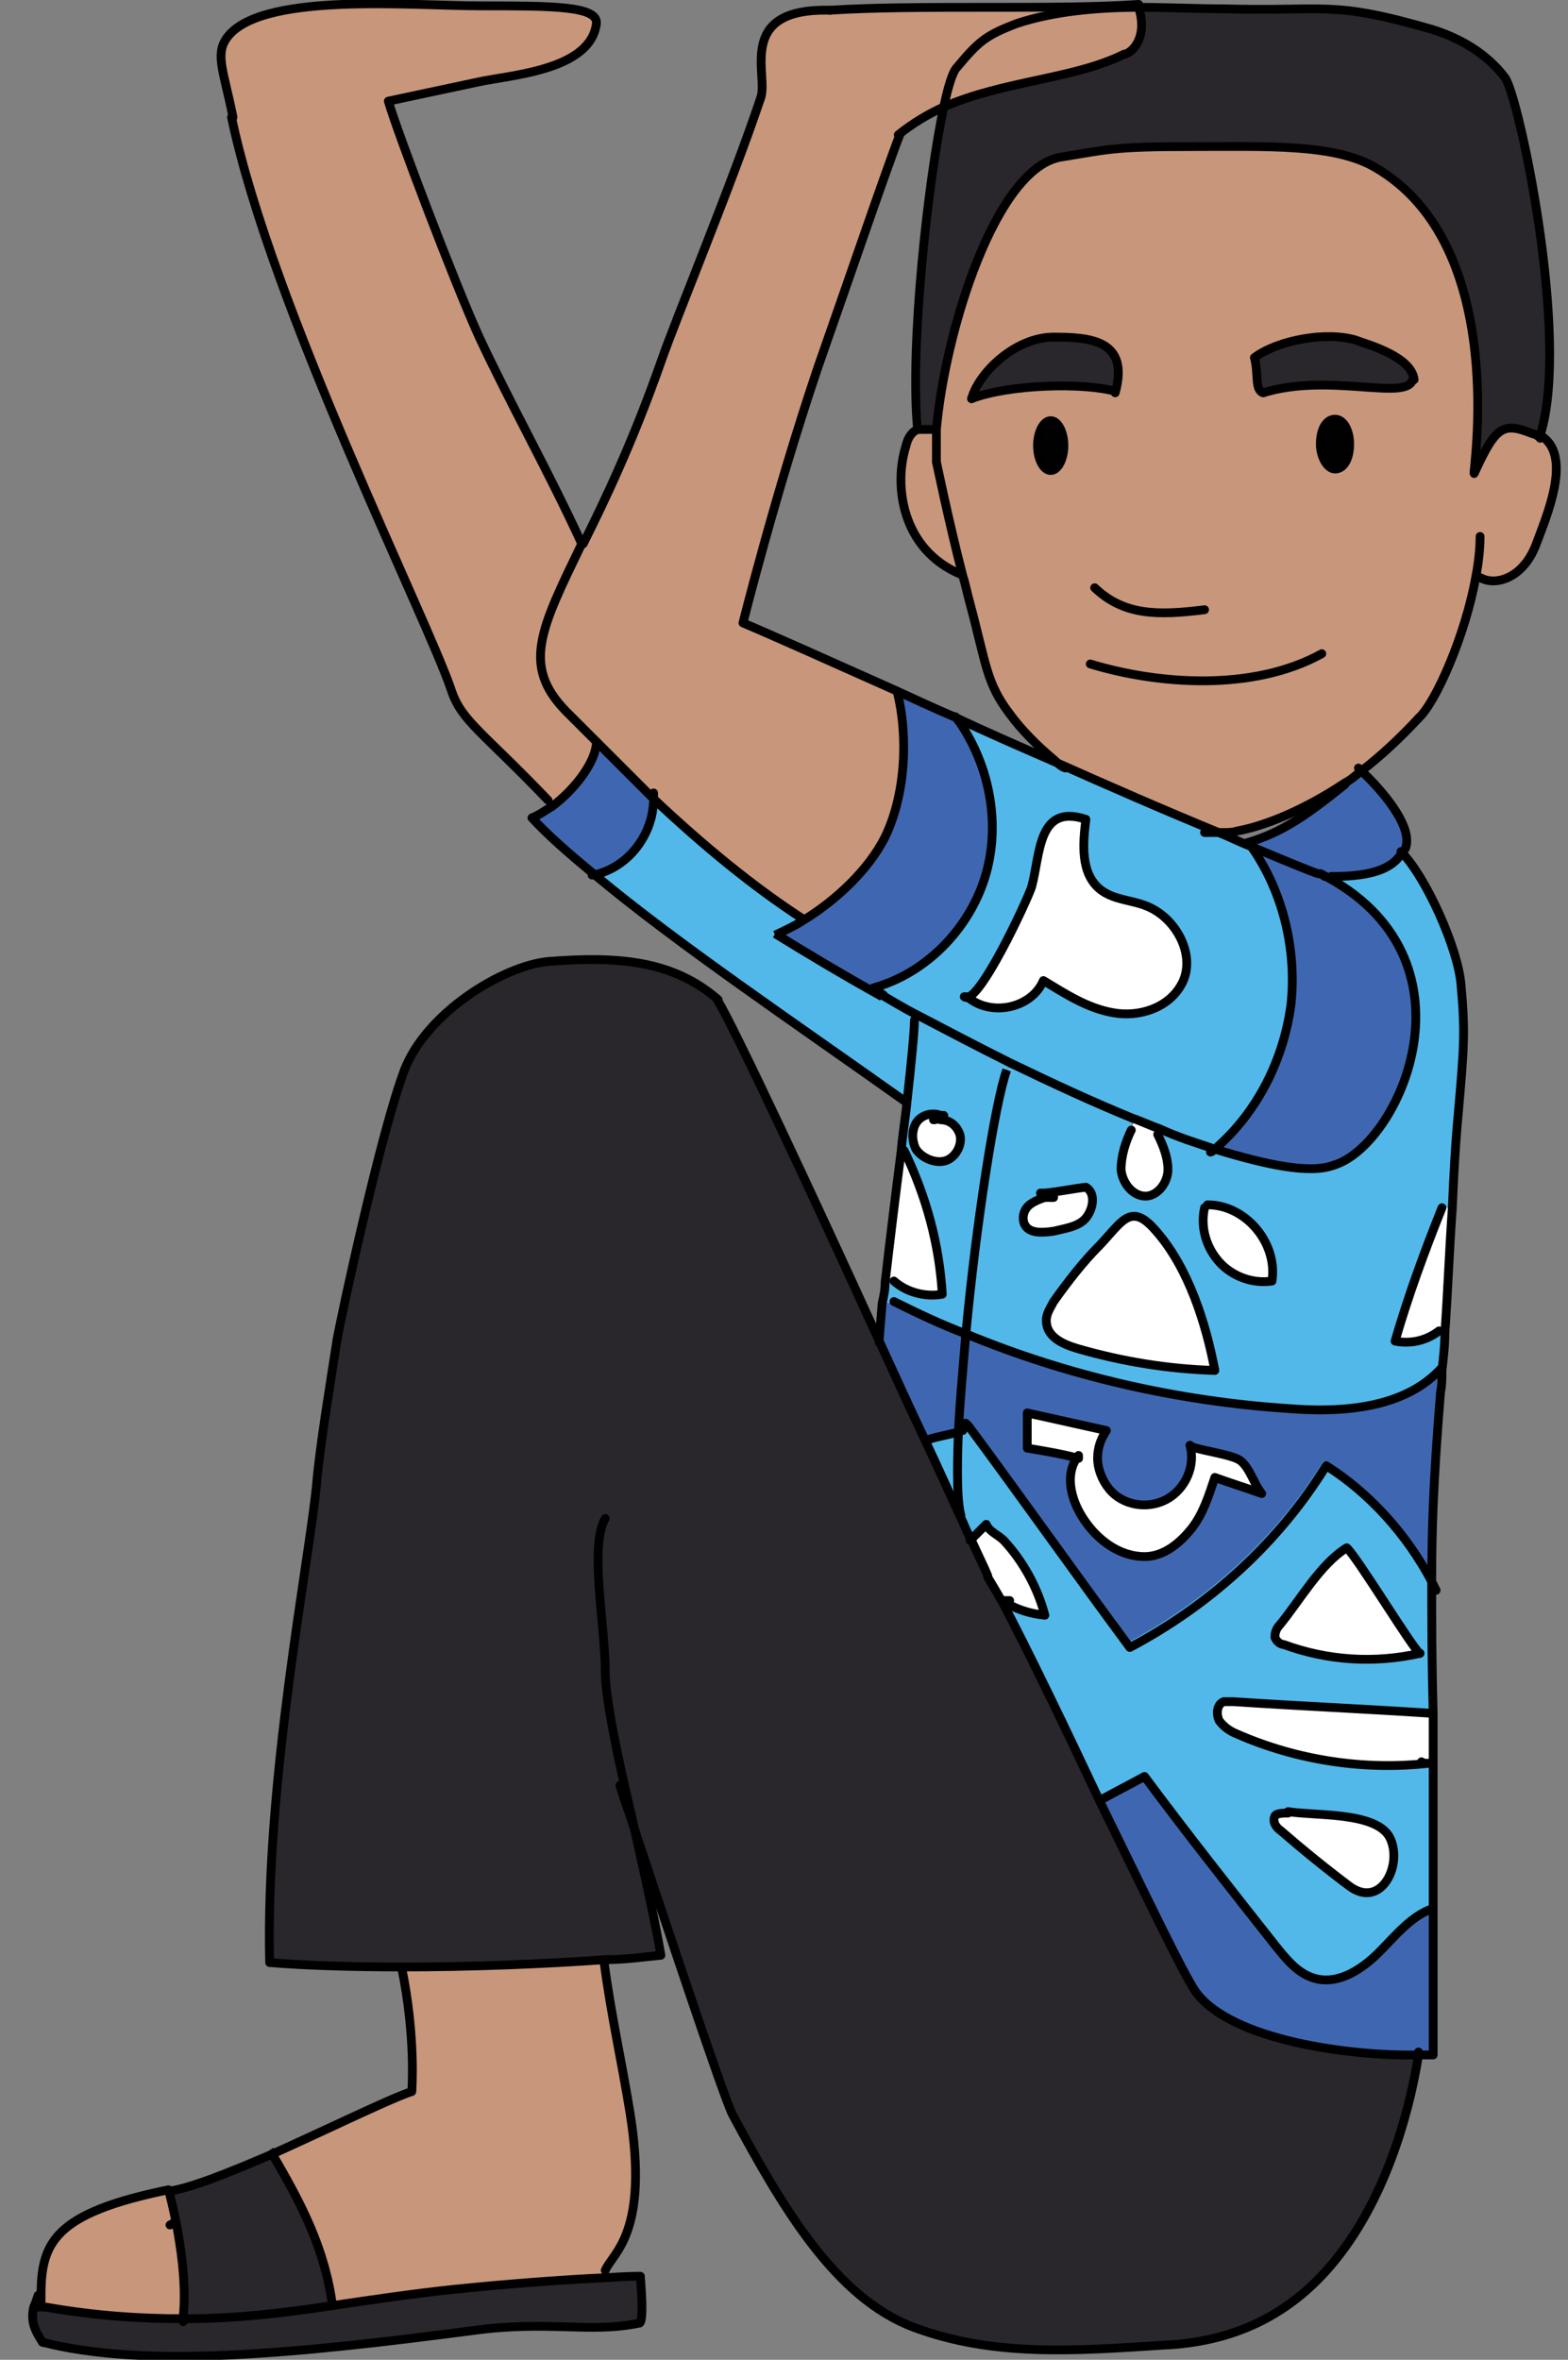 <?xml version="1.0" encoding="UTF-8"?><svg id="Oceania" xmlns="http://www.w3.org/2000/svg" width="107" height="161" viewBox="0 0 107 161"><rect x="0" y="0" width="107" height="161" fill="#808080" stroke="none"/><defs><style>.cls-1{fill:#010101;}.cls-1,.cls-2,.cls-3,.cls-4,.cls-5,.cls-6,.cls-7{stroke-width:0px;}.cls-2{fill:#c8967a;}.cls-8{stroke-linecap:round;stroke-linejoin:round;}.cls-8,.cls-9{fill:none;stroke:#000;stroke-width:.6px;}.cls-9{stroke-miterlimit:10;}.cls-3{fill:#29272c;}.cls-4{fill:#c2a882;}.cls-5{fill:#52b8e9;}.cls-6{fill:#fff;}.cls-7{fill:#3f67b1;}</style></defs><path class="cls-2" d="M100.7,39.4c-.7,3.9-2.7,8.5-3.9,9.6-1.3,1.4-2.6,2.6-3.9,3.6-.4.3-.7.5-1.1.8-3,2.1-5.8,3-7.4,3.3-.3,0-.6,0-.9.1-3.8-1.6-7.8-3.3-11.6-5-1.2-1-2.3-2.1-3.1-3.2-1.6-2.1-1.6-3.4-2.7-7.5-.2-.6-.3-1.2-.5-1.9-1-3.9-1.8-7.8-1.8-7.8,0-.6,0-1.4,0-2.2.6-6.8,4.1-18,8.6-18.6,3.1-.5,3.5-.7,8.7-.7,5.3,0,9.8-.2,12.6,1.4,9.4,5.4,6.6,21.3,6.8,20.9,1.5-3.3,2-3.5,4-2.7.1,0,.3.1.4.2h0c2.3,1.3.4,5.6-.3,7.5-.9,2.3-2.8,2.8-3.8,2.2h-.3ZM86.2,26.8c4.5-1.4,9.8.6,10.2-.9-.2-1.6-3.1-2.4-4-2.7-2-.6-5.2,0-6.9,1.2.3,1.1,0,2.1.6,2.4ZM91.2,32.1c.5,0,1-.8,1-1.7,0-1-.4-1.7-1-1.7s-1,.8-1,1.7c0,1,.4,1.7,1,1.7ZM76.1,26.8c1-3.6-1.7-3.8-4.2-3.8-2.6,0-5.1,2.5-5.6,4.2,2.6-1,7.7-1.1,9.8-.5ZM71.7,32.1c.5,0,.9-.8.9-1.7,0-.9-.4-1.7-.9-1.7-.5,0-.9.8-.9,1.7,0,.9.4,1.7.9,1.7Z"/><path class="cls-3" d="M102.8,5.3c.9,1.1,4.5,17.8,2.4,24.4h0c-.1,0-.2-.1-.4-.2-2.1-.8-2.6-.6-4,2.7-.2.4,2.6-15.5-6.8-20.9-2.8-1.6-7.3-1.4-12.6-1.4-5.1,0-5.6.2-8.7.7-4.5.7-8,11.8-8.6,18.6h-.4c-.2-.1-.5,0-.8,0v-.2c-.6-5.5.6-16.6,1.7-21.8,4.1-1.8,8.9-1.9,12.3-3.6.4,0,1.7-1,1-3.2,2,0,3.9,0,5.7.1,7.2.2,7.4-.6,14.3,1.4,1.3.4,3.5,1.3,5,3.3Z"/><path class="cls-5" d="M71.3,81.4v.3c-.3,0-.6.2-.9.4-.4.3-.7.9-.5,1.4.3.7,1.3.7,2,.5.8-.2,1.6-.3,2.2-.9s.7-1.6,0-2.1c-1,.1-1.9.3-2.8.4ZM82.9,78.5c3.7,1.2,6.6,1.7,8.1,1.1,4.5-1.3,10.4-14.3-.9-19.9h0c.2,0,.4,0,.5.1,1.7,0,4.2-.1,5-1.7,1.7,1.7,3.9,6.6,4.1,9.1.3,3.3.2,4.3-.2,8.9-.2,2.1-.3,4.2-.4,6.4h-.7c-1.2,3-2.3,6-3.2,9.1,1,.2,2.1,0,3-.7h.4c0,.9-.1,1.7-.2,2.6-2.5,2.8-6.7,3.1-10.5,2.8-7.6-.5-15-2.3-22-5.1.7-7.5,2-15.8,2.8-18.1l.2-.4c2.8,1.4,5.7,2.7,8.4,3.8l-.2.7c-.4.9-.8,1.8-.7,2.7,0,.9.9,1.9,1.8,1.8.8-.1,1.4-1,1.4-1.8,0-.8-.3-1.6-.7-2.4v-.3c1.4.5,2.7,1,3.9,1.4ZM86.9,87.4c.3-2.5-1.9-5.1-4.4-5.2l-.2.2c-.3,1.3.1,2.7,1,3.7s2.3,1.5,3.6,1.3ZM82.9,93.5c-.5-3.2-1.8-7-4-9.5-1.6-1.9-2.2-.7-3.8.9-1.2,1.2-2.2,2.5-3.2,3.9-.3.4-.5.8-.5,1.3,0,1,1.1,1.6,2.1,1.9,3,.9,6.2,1.4,9.4,1.5Z"/><path class="cls-6" d="M98.4,82.4h.7c-.2,2.9-.3,5.7-.5,8.5h-.4c-.9.6-2,.8-3,.7.9-3.1,2-6.1,3.2-9.1Z"/><path class="cls-7" d="M66.1,97.3l-.4.3c-.1,0-.2,0-.3,0,.1-2,.3-4.2.5-6.6,7,2.9,14.5,4.6,22,5.1,3.7.3,8,0,10.5-2.8,0,.5,0,1-.1,1.5-.5,6.1-.6,9.5-.6,12.9-1.7-3.2-4.2-5.9-7.2-7.9-3.2,5.2-7.9,9.6-13.4,12.4-3.7-5-7.3-10.1-11-15.1ZM83,100.8c1.1.4,2.1.7,3.2,1.1-.5-.6-.8-1.7-1.4-2.2-.5-.5-3.4-.8-3.5-1.1.4,1.4-.3,3-1.6,3.7s-3,.4-3.9-.7c-.5-.6-.8-1.4-.8-2.1,0-.7.2-1.3.6-1.9-1.8-.4-3.6-.8-5.4-1.2,0,.8,0,1.6,0,2.4,1.2.2,2.4.4,3.5.7-1.1,1.4-.4,3.4.6,4.7.9,1.2,2.3,2.2,3.9,2.2,1.3,0,2.4-.9,3.2-1.9.8-1,1.2-2.3,1.6-3.5Z"/><path class="cls-7" d="M96.8,140.2c-4.7.1-12.8-1-15.2-4.3-.9-1.3-3.6-7-6.5-12.9h.2c.9-.6,1.9-1.1,2.8-1.6,3,3.8,6,7.6,8.9,11.5.8,1,1.6,2,2.8,2.3,1.6.4,3.1-.6,4.3-1.8,1.1-1.1,2.2-2.5,3.7-3h0c0,4.5,0,9.3,0,9.9-.3,0-.6,0-1,0Z"/><path class="cls-5" d="M96.9,112.8c-.2,0-4.3-6.6-5-7.2-1.8,1.2-3.2,3.7-4.6,5.3-.2.2-.4.5-.3.8,0,.3.4.4.6.5,3,1.1,6.2,1.3,9.3.6ZM97.8,130.2h0c-1.5.5-2.6,1.9-3.7,3-1.1,1.1-2.7,2.2-4.3,1.8-1.2-.3-2-1.3-2.8-2.3-3-3.8-6-7.6-8.9-11.5-.9.5-1.9,1-2.8,1.5h-.2c0,0,0,0,0,0-2.4-5.1-5-10.5-6.7-13.7h0c.9.5,1.9.9,2.9.9-.5-1.9-1.5-3.7-2.8-5.1-.4-.4-1-.6-1.2-1.1-.4.4-.7.7-1.1,1.1h0c-.2-.5-.5-1.1-.8-1.7h0c-.3-1-.3-3.1-.2-5.8.1,0,.2,0,.3,0l.4-.3c3.7,5,7.3,10.1,11,15.1,5.5-2.9,10.2-7.2,13.4-12.4,3,1.9,5.5,4.7,7.2,7.9,0,2.7,0,5.3.1,9.1h0c-4.5-.3-9.1-.5-13.6-.8-.2,0-.5,0-.7,0-.5.2-.5.9-.3,1.3.3.4.7.7,1.2.9,4.1,1.8,8.7,2.5,13.1,2h.2c0,.4,0,.8,0,1.3s0,4.5,0,8.6ZM92.1,128.7c2.2,1.6,3.7-1.6,2.7-3.4-1-1.7-5.1-1.4-6.9-1.7-.3,0-.8,0-.9.2-.2.4.1.8.4,1,1.5,1.3,3.1,2.6,4.7,3.8Z"/><path class="cls-6" d="M97.6,120.4c-4.4.6-9-.1-13.1-2-.5-.2-.9-.5-1.2-.9-.3-.4-.2-1.1.3-1.3.2,0,.4,0,.7,0,4.5.3,9.1.5,13.6.8h0c0,1,0,2.2,0,3.4h-.2Z"/><path class="cls-3" d="M27.4,134.2c-3.3,0-6.5,0-9-.3-.2-12.2,2.7-27.4,3.2-32.6.3-2.6,1-7.4,1.4-9.9.3-1.7,3-14.2,4.6-18.4,1.5-3.9,6.7-7.1,9.8-7.4,5-.4,8.6,0,11.6,2.6,1.1,1.8,6.4,13.1,11,23.2,1.1,2.4,2.1,4.6,3.1,6.7.9,1.9,1.7,3.7,2.4,5.2.3.6.5,1.2.8,1.7.5,1.1.9,1.9,1.1,2.4.3.4.6,1,1,1.7,1.7,3.2,4.3,8.6,6.7,13.7h0c2.9,6,5.5,11.6,6.5,12.9,2.4,3.4,10.5,4.5,15.2,4.3-.7,4.4-2.4,9.9-5.6,13.9-3.1,3.9-7.1,5.7-11.8,5.9-6.1.4-11.6.8-17-1.2-5.4-2-9-8.2-12.4-14.5-.6-1.1-5.2-15-7-20.4.7,3.2,1.5,6.6,2,9.5-1.1,0-2.4.2-3.8.3-4.2.3-9.2.5-13.9.5Z"/><path class="cls-7" d="M92.9,52.6c1.3,1.2,3.6,3.8,3,5.3h-.3c-.8,1.7-3.3,1.8-5,1.8-.2,0-.4-.1-.5-.2-1.6-.6-3.2-1.3-4.9-2,0,0,0,0,0,0,2.4-.7,4.1-1.9,6.7-4h0c.4-.3.7-.6,1.1-.8Z"/><path class="cls-6" d="M94.8,125.3c1,1.8-.5,5-2.7,3.4-1.6-1.2-3.2-2.5-4.7-3.8-.3-.3-.6-.7-.4-1,.2-.3.6-.3.9-.2,1.8.2,5.9,0,6.9,1.7Z"/><path class="cls-3" d="M96.4,25.9c-.4,1.5-5.7-.5-10.2.9-.6-.2-.3-1.3-.6-2.4,1.6-1.2,4.9-1.8,6.9-1.2.8.3,3.8,1.1,4,2.7Z"/><path class="cls-6" d="M96.9,112.8c-3.1.7-6.3.5-9.3-.6-.2,0-.5-.2-.6-.5,0-.3.1-.6.3-.8,1.4-1.7,2.8-4.2,4.6-5.3.7.6,4.7,7.2,5,7.2Z"/><path class="cls-1" d="M92.1,30.3c0,1-.4,1.7-1,1.7-.5,0-1-.8-1-1.7,0-1,.4-1.7,1-1.7s1,.8,1,1.7Z"/><path class="cls-7" d="M90.1,59.6c11.3,5.7,5.4,18.6.9,19.9-1.6.6-4.5,0-8.1-1.1,2.9-2.5,4.7-6.1,5.2-9.9.5-3.9-.6-7.9-2.9-11,1.7.7,3.3,1.4,4.9,2h0Z"/><path class="cls-5" d="M71.9,51.8c3.8,1.7,7.7,3.4,11.6,5,.5.2,1.1.5,1.6.7,0,0,0,0,0,0,2.3,3.1,3.3,7.2,2.9,11-.5,3.8-2.3,7.4-5.2,9.9-1.2-.4-2.5-.8-3.8-1.4-.6-.2-1.2-.5-1.8-.7-2.7-1.1-5.5-2.4-8.4-3.8-2.2-1.1-4.3-2.2-6.4-3.3-.8-.4-1.6-.9-2.3-1.3h0c-.2-.3-.5-.4-.7-.6,3.6-1,6.5-4,7.6-7.5,1.1-3.5.4-7.6-1.7-10.6-.1-.1-.2-.3-.3-.4h0c2.1.9,4.4,1.9,6.7,2.9ZM80.6,67.2c1.1-1.9-.3-4.6-2.4-5.4-1-.4-2.2-.4-3.1-1.1-1.4-1.1-1.2-3.2-1-4.8-3.3-1.1-3.1,2.4-3.7,4.6-.2.7-3.7,8.3-4.6,7.5,1.6,1.4,4.4.8,5.2-1.1,1.5.9,3,1.9,4.8,2.2,1.7.3,3.7-.3,4.6-1.9Z"/><path class="cls-6" d="M82.4,82.2c2.6,0,4.8,2.6,4.4,5.2-1.3.2-2.7-.3-3.6-1.3s-1.3-2.4-1-3.7l.2-.2Z"/><path class="cls-6" d="M86.2,101.9c-1.1-.4-2.1-.7-3.2-1.1-.4,1.2-.9,2.5-1.6,3.5-.8,1-1.9,1.9-3.2,1.9-1.5,0-2.9-.9-3.9-2.2-1.1-1.4-1.7-3.4-.6-4.7h1.4c0,.8.3,1.6.8,2.2.9,1.1,2.7,1.4,3.9.7s1.9-2.3,1.6-3.7c.1.4,3,.7,3.5,1.1.6.5.8,1.6,1.4,2.2Z"/><path class="cls-4" d="M85.2,57.5s0,0,0,0c0,0,0,0,0,0,0,0,0,0,0,0Z"/><path class="cls-6" d="M79,84c2.2,2.5,3.4,6.3,4,9.5-3.2-.1-6.3-.6-9.4-1.5-1-.3-2.1-.8-2.1-1.9,0-.5.3-.9.5-1.3,1-1.4,2-2.7,3.2-3.9,1.5-1.6,2.1-2.9,3.8-.9Z"/><path class="cls-6" d="M78.2,61.8c2.1.7,3.4,3.4,2.4,5.4-.9,1.5-2.9,2.1-4.6,1.9-1.7-.3-3.3-1.2-4.8-2.2-.8,1.9-3.7,2.5-5.2,1.1.8.7,4.4-6.8,4.6-7.5.6-2.1.3-5.6,3.7-4.6-.2,1.6-.5,3.7,1,4.8.9.7,2,.7,3.1,1.1Z"/><path class="cls-6" d="M79,77.4c.4.8.7,1.6.7,2.4,0,.8-.6,1.7-1.4,1.8-.9.1-1.7-.8-1.8-1.8,0-.9.3-1.9.7-2.7l.2-.7c.6.2,1.2.5,1.8.7v.3Z"/><path class="cls-2" d="M77.8.5c.7,2.2-.6,3.2-1,3.2-3.4,1.7-8.2,1.8-12.3,3.6.3-1.4.6-2.4.9-2.7,1.5-1.7,1.9-2.2,4.1-3,2.5-.9,5.4-1.1,8.3-1.1Z"/><path class="cls-2" d="M44.6,54.5c-1.3-1.3-2.6-2.6-3.9-3.9-.7-.7-1.4-1.4-2.1-2.1-3-3.1-1.7-5.6,1.1-11.4h0c1.5-3,3.4-7,5.3-12.4,1-2.9,4.9-12.3,6.8-18,.6-1.5-1.8-6.2,4.8-6,6.1-.4,15.4,0,21.1-.4,0,0,0,.1,0,.2-2.9,0-5.9.3-8.3,1.1-2.1.8-2.6,1.2-4.1,3-.3.3-.6,1.3-.9,2.7-1.1.5-2.1,1.1-3.1,1.9-.9,2.3-3.7,10.5-5.6,15.9-2.9,8.6-5.1,17.4-5.1,17.4,1.9.8,5.7,2.5,10.4,4.6.8,3.1.6,7.1-.8,10-1.1,2.2-3.3,4.3-5.6,5.7-3.4-2.2-6.8-5-10.2-8.2Z"/><path class="cls-3" d="M71.9,23c2.5,0,5.2.2,4.2,3.8-2.1-.6-7.2-.5-9.8.5.5-1.8,3-4.2,5.6-4.2Z"/><path class="cls-6" d="M70.2,96.3c1.8.4,3.6.8,5.4,1.2-.4.5-.6,1.2-.6,1.9h-1.4c-1.2-.3-2.4-.5-3.5-.7,0-.8,0-1.6,0-2.4Z"/><path class="cls-6" d="M71.3,81.7v-.3c.9-.1,1.8-.3,2.8-.4.7.4.5,1.5,0,2.1s-1.4.7-2.2.9c-.7.1-1.7.2-2-.5-.2-.5,0-1.1.5-1.4.3-.2.6-.3.9-.4Z"/><path class="cls-1" d="M72.6,30.4c0,.9-.4,1.7-.9,1.7s-.9-.8-.9-1.7c0-.9.4-1.7.9-1.7.5,0,.9.8.9,1.7Z"/><path class="cls-6" d="M68.4,109.2h0c-.4-.6-.7-1.2-1-1.6-.2-.5-.6-1.3-1.1-2.4h0c.4-.4.7-.8,1.1-1.1.1.5.8.7,1.2,1.1,1.4,1.4,2.3,3.2,2.8,5.1-1,0-2.1-.4-2.9-1Z"/><path class="cls-5" d="M64.2,76.1c-.5-.3-1.2-.1-1.6.4-.4.5-.4,1.3-.1,1.9.4.7,1.2,1,2,.8.7-.2,1.2-1.1,1-1.8-.1-.6-.7-1-1.3-1v-.3ZM68.9,72.6l-.2.4c-.8,2.2-2.1,10.6-2.8,18.1-1.7-.7-3.3-1.4-4.9-2.2h-.7c0-.4,0-.9.2-1.4h.7c.9.7,2.1,1.1,3.3.9-.3-3.4-1.2-6.7-2.6-9.8h-.3c.1-1.2.3-2.4.4-3.4.3-2.7.5-4.8.5-5.5l.2-.3c2.1,1.1,4.2,2.2,6.4,3.3Z"/><path class="cls-7" d="M65.5,49.3c2.1,3.1,2.8,7.1,1.7,10.6-1.1,3.5-4,6.5-7.6,7.5l.7.5h0c-2.7-1.4-5.2-2.9-7.3-4.2.6-.3,1.3-.6,1.9-1,2.3-1.4,4.5-3.4,5.6-5.7,1.4-2.9,1.6-6.9.8-10,1.3.6,2.6,1.2,4,1.8h0c.1.2.2.3.3.4Z"/><path class="cls-5" d="M65.5,103.4h0c-.7-1.5-1.5-3.2-2.4-5.2h.2c.7-.3,1.4-.4,2-.6-.1,2.7-.1,4.8.2,5.8Z"/><path class="cls-6" d="M64.2,76.3c.6,0,1.1.4,1.3,1,.2.7-.3,1.6-1,1.8-.7.2-1.6-.2-2-.8-.3-.6-.3-1.4.1-1.9.4-.5,1.1-.6,1.6-.4v.3Z"/><path class="cls-7" d="M65.9,91.1c-.2,2.4-.4,4.6-.5,6.6-.7.2-1.4.3-2,.5h-.2c-1-2-2-4.3-3.1-6.6,0-.4,0-1.4.2-2.7h.7c1.6.8,3.3,1.6,4.9,2.2Z"/><path class="cls-2" d="M63.9,31.5s.8,3.9,1.8,7.8c-4.1-1.8-4.5-6.2-3.8-8.7.1-.4.2-.7.5-1,.1-.1.2-.2.4-.2.2-.1.5-.1.8,0h.4c0,.8,0,1.6,0,2.2Z"/><path class="cls-6" d="M64.4,88.3c-1.1.2-2.4-.1-3.3-.9h-.7c.3-2.6.7-5.9,1.1-9h.3c1.5,3.1,2.4,6.4,2.6,9.8Z"/><path class="cls-5" d="M62.5,69.3l-.2.3c0,.7-.2,2.8-.5,5.5h-.1c-7.6-5.4-15.6-10.8-21.1-15.4,2.3-.5,4.1-2.9,4.1-5.2,3.4,3.2,6.8,6,10.2,8.2-.6.4-1.3.7-1.9,1,2.1,1.3,4.6,2.8,7.3,4.3.8.4,1.5.9,2.3,1.3Z"/><path class="cls-7" d="M44.6,54.5c0,2.4-1.7,4.7-4.1,5.2-1.7-1.4-3.2-2.7-4.3-3.9.5-.2.9-.5,1.4-.8,1.6-1.2,3-3.1,3-4.4h0c1.3,1.3,2.6,2.6,3.9,3.9Z"/><path class="cls-3" d="M22.6,157.4c2.7-.4,5.4-.8,8.2-1.1,3.9-.4,8-.7,10.5-.8,1.2,0,2.1-.1,2.3-.1h0s.3,3.3-.1,3.1c-3.2.7-6.2-.2-11.3.5-12.2,1.7-22.5,2.6-29.4.8-.6-.9-.8-1.5-.6-2.4h.3c0,0,.5,0,.5,0,3.3.7,6.5.9,9.5.8,3.4,0,6.7-.5,10.1-.9Z"/><path class="cls-2" d="M43.1,144.2c1.3,8.2-1.3,9.5-1.7,10.7v.5c-2.5.1-6.6.4-10.5.8-2.8.3-5.5.7-8.2,1.1-.5-3.9-2.1-7-4.1-10.4,4-1.7,8.2-3.8,9.6-4.3,0,0,.2-3.6-.7-8.5,4.7,0,9.7-.2,13.9-.5.5,3.7,1.2,6.7,1.8,10.5Z"/><path class="cls-2" d="M40.7,50.6h0c0,1.3-1.4,3.2-3,4.4l-.2-.5c-4.5-4.7-5.9-5.4-6.6-7.5-1.6-4.8-12.3-26.2-15-39.1-.6-3-1.2-4.2-.5-5.3C17.5-.6,28,.4,32.8.4s8,0,7.9,1.2c-.4,3.2-5.8,3.5-8.1,4l-6.1,1.3c.6,2.1,4.6,12.6,6.2,16.1,2.2,4.7,4.7,9.1,7,14.1h0c-2.8,5.8-4.1,8.2-1.1,11.4.7.7,1.4,1.4,2.1,2.1Z"/><path class="cls-3" d="M18.5,146.9c2,3.4,3.6,6.5,4.1,10.4-3.3.5-6.6.9-10.1.9h0c.4-3.9-1-8.9-1-8.9,1.5-.2,4.2-1.2,7-2.5Z"/><path class="cls-2" d="M2.8,156.6c0-3.6.9-5.6,8.7-7.2,0,0,1.4,5,1,8.7h0c-3,.2-6.1,0-9.5-.7h-.5s-.3,0-.3,0c0-.2.2-.5.3-.8h.3Z"/><path class="cls-8" d="M95.6,58.1c1.7,1.7,3.9,6.6,4.1,9.1.3,3.3.2,4.3-.2,8.9-.2,2.1-.3,4.2-.4,6.4-.2,2.8-.3,5.6-.5,8.4,0,.9-.1,1.7-.2,2.6,0,.5,0,1-.1,1.5-.5,6.1-.6,9.5-.6,12.9,0,2.7,0,5.3.1,9.1,0,1,0,2.2,0,3.4,0,.4,0,.8,0,1.3s0,4.5,0,8.6c0,4.5,0,9.3,0,9.9-.3,0-.6,0-1,0-4.7.1-12.8-1-15.2-4.3-.9-1.3-3.6-7-6.5-12.9h0c-2.4-5.1-5-10.5-6.7-13.7-.4-.7-.7-1.2-1-1.7"/><path class="cls-8" d="M23,91.4c-.4,2.6-1.2,7.4-1.4,9.9-.5,5.2-3.5,20.3-3.2,32.6,2.5.2,5.7.3,9,.3,4.7,0,9.7-.2,13.9-.5,1.4,0,2.7-.2,3.8-.3-.5-2.9-1.3-6.3-2-9.5-1-4.2-1.8-8.1-1.8-9.9,0-3.1-1.1-8.5,0-10.4"/><path class="cls-8" d="M96.8,140c0,0,0,.1,0,.2-.7,4.4-2.4,9.9-5.6,13.9-3.1,3.9-7.1,5.7-11.8,5.9-6.1.4-11.6.8-17-1.2-5.4-2-9-8.2-12.4-14.5-.6-1.1-5.2-15-7-20.4-.4-1.1-.6-1.8-.7-2.1"/><path class="cls-9" d="M90.7,59.8c1.7,0,4.2-.1,5-1.7"/><polyline class="cls-8" points="12.5 158.1 12.5 158.3 12.5 158.4"/><line class="cls-8" x1="11.6" y1="151.8" x2="11.8" y2="151.7"/><line class="cls-8" x1="2.6" y1="157.4" x2="3" y2="157.4"/><path class="cls-8" d="M41.3,154.9c.5-1.2,3-2.5,1.7-10.7-.6-3.7-1.3-6.7-1.8-10.5h0"/><path class="cls-8" d="M43.7,155.3h0c-.2,0-1,0-2.3.1-2.5.1-6.6.4-10.5.8-2.8.3-5.5.7-8.2,1.1-3.3.5-6.6.9-10.1.9-3,0-6.1-.2-9.5-.8"/><path class="cls-8" d="M2.8,157c0-.1,0-.3,0-.4,0-3.6.9-5.6,8.7-7.2,0,0,1.4,5,1,8.7"/><path class="cls-8" d="M27.4,134.2s0,0,0,0c1,4.8.7,8.5.7,8.5-1.3.4-5.6,2.5-9.6,4.3-2.8,1.2-5.5,2.3-7,2.5"/><path class="cls-8" d="M2.9,159.8c7,1.8,17.2.8,29.4-.8,5.1-.7,8,.2,11.3-.5.4.1.1-3.1.1-3.1"/><path class="cls-8" d="M2.6,156.6c-.1.3-.2.6-.3.8-.2.9,0,1.5.6,2.4"/><path class="cls-8" d="M92.7,52.4c0,0,.1.1.2.2,1.3,1.2,3.6,3.8,3,5.3"/><path class="cls-9" d="M68.7,73c-.8,2.2-2.1,10.6-2.8,18.1-.2,2.4-.4,4.6-.5,6.6-.1,2.7-.1,4.8.2,5.8"/><path class="cls-8" d="M62.4,69.6c0,.7-.2,2.8-.5,5.5-.1,1.1-.3,2.2-.4,3.4-.4,3.1-.8,6.4-1.1,9,0,.5-.1,1-.2,1.4-.1,1.3-.2,2.2-.2,2.7"/><path class="cls-8" d="M49,68.3c1.1,1.8,6.4,13.1,11,23.2,1.1,2.4,2.1,4.6,3.1,6.7.9,1.9,1.7,3.7,2.4,5.2.3.6.5,1.2.8,1.7.5,1.1.9,1.9,1.1,2.4"/><path class="cls-8" d="M27.6,73c-1.6,4.2-4.3,16.7-4.6,18.4"/><path class="cls-8" d="M27.6,73c1.5-3.9,6.7-7.1,9.8-7.4,5-.4,8.6,0,11.6,2.6"/><path class="cls-8" d="M90.1,59.6c11.3,5.7,5.4,18.6.9,19.9"/><path class="cls-8" d="M61.4,9.2c-.9,2.3-3.7,10.5-5.6,15.9-2.9,8.6-5.1,17.4-5.1,17.4,1.9.8,5.7,2.5,10.4,4.6,1.3.6,2.6,1.2,4,1.8,2.1,1,4.4,2,6.7,3,3.8,1.7,7.7,3.4,11.6,5,.5.2,1.1.5,1.6.7,0,0,0,0,0,0,1.7.7,3.3,1.4,4.9,2,.2,0,.4.1.5.2"/><path class="cls-8" d="M56.6.7c6.1-.4,15.4,0,21.1-.4,0,0,0,.1,0,.2.7,2.2-.6,3.2-1,3.2-3.4,1.7-8.2,1.8-12.3,3.6-1.1.5-2.1,1.1-3.1,1.9"/><path class="cls-8" d="M51.9,6.7c.6-1.5-1.8-6.2,4.8-6"/><path class="cls-8" d="M39.8,37.1c1.5-3,3.4-7,5.3-12.4,1-2.9,4.9-12.3,6.8-18"/><path class="cls-8" d="M54.8,62.7c-3.4-2.2-6.8-5-10.2-8.2-1.3-1.3-2.6-2.6-3.9-3.9-.7-.7-1.4-1.4-2.1-2.1-3-3.1-1.7-5.6,1.1-11.4"/><path class="cls-9" d="M60.2,68c-2.7-1.5-5.2-3-7.3-4.3"/><path class="cls-8" d="M91,79.5c-1.6.6-4.5,0-8.1-1.1-1.2-.4-2.5-.8-3.8-1.4-.6-.2-1.2-.5-1.8-.7-2.7-1.1-5.5-2.4-8.4-3.8-2.2-1.1-4.3-2.2-6.4-3.3-.8-.4-1.6-.9-2.3-1.3"/><path class="cls-8" d="M15.9,8c-.6-3-1.2-4.2-.5-5.3C17.5-.6,28,.4,32.8.4s8,0,7.9,1.2c-.4,3.2-5.8,3.5-8.1,4l-6.1,1.3c.6,2.1,4.6,12.6,6.2,16.1,2.2,4.7,4.7,9.1,7,14.1h0"/><path class="cls-8" d="M37.4,54.6c-4.5-4.7-5.9-5.4-6.6-7.5-1.6-4.8-12.3-26.2-15-39.1"/><path class="cls-8" d="M61.7,75.1c-7.6-5.4-15.6-10.8-21.1-15.4-1.7-1.4-3.2-2.7-4.3-3.9"/><path class="cls-9" d="M61.2,47.1c.8,3.1.6,7.1-.8,10-1.1,2.2-3.3,4.3-5.6,5.7-.6.4-1.3.7-1.9,1"/><path class="cls-9" d="M37.7,55c-.5.3-.9.6-1.4.8"/><path class="cls-8" d="M40.7,50.6c0,1.3-1.4,3.2-3,4.4"/><path class="cls-8" d="M85.1,57.5s0,0,0,0c2.4-.7,4.1-1.9,6.7-4"/><path class="cls-9" d="M18.4,146.7l.2.3c2,3.4,3.6,6.5,4.1,10.4,0,0,0,0,0,0"/><path class="cls-8" d="M61,88.8c1.6.8,3.3,1.6,4.9,2.2,7,2.9,14.5,4.6,22,5.1,3.7.3,8,0,10.5-2.8,0,0,0,0,0,0"/><path class="cls-8" d="M65.9,97.1c0,0,.1.1.2.2,3.7,5,7.3,10.1,11,15.1,5.5-2.9,10.2-7.2,13.4-12.4,3,1.9,5.5,4.7,7.2,7.9.1.2.2.4.3.6"/><path class="cls-8" d="M65.7,97.6c-.1,0-.2,0-.3,0"/><path class="cls-8" d="M65.4,97.7c-.7.2-1.4.3-2,.5"/><path class="cls-8" d="M65.2,48.9c.1.1.2.3.3.4,2.1,3.1,2.8,7.1,1.7,10.6-1.1,3.5-4,6.5-7.6,7.5l.7.5"/><path class="cls-8" d="M44.6,54.1c0,.1,0,.3,0,.4,0,2.4-1.7,4.7-4.1,5.2,0,0,0,0-.1,0"/><path class="cls-8" d="M85.2,57.5s0,0,0,0c0,0,0,0,0,0,2.3,3.1,3.3,7.2,2.9,11-.5,3.8-2.3,7.4-5.2,9.9,0,0-.2.2-.3.2"/><path class="cls-8" d="M82.9,93.5c-3.2-.1-6.3-.6-9.4-1.5-1-.3-2.1-.8-2.1-1.9,0-.5.3-.9.5-1.3,1-1.4,2-2.7,3.2-3.9,1.5-1.6,2.1-2.9,3.8-.9,2.2,2.5,3.4,6.3,4,9.5Z"/><path class="cls-8" d="M61.7,78.5c1.5,3.1,2.4,6.4,2.6,9.8-1.1.2-2.4-.1-3.3-.9"/><path class="cls-8" d="M82.4,82.2c2.6,0,4.8,2.6,4.4,5.2-1.3.2-2.7-.3-3.6-1.3s-1.3-2.4-1-3.7"/><path class="cls-8" d="M71,81.4c0,0,.2,0,.3,0,1-.1,1.9-.3,2.8-.4.7.4.5,1.5,0,2.1s-1.4.7-2.2.9c-.7.1-1.7.2-2-.5-.2-.5,0-1.1.5-1.4.3-.2.6-.3.9-.4.2,0,.4,0,.6,0"/><path class="cls-8" d="M79,77.4c.4.8.7,1.6.7,2.4,0,.8-.6,1.7-1.4,1.8-.9.1-1.7-.8-1.8-1.8,0-.9.3-1.9.7-2.7"/><path class="cls-8" d="M63.7,76.4c.2,0,.3-.1.5,0,.6,0,1.1.4,1.3,1,.2.7-.3,1.6-1,1.8-.7.2-1.6-.2-2-.8-.3-.6-.3-1.4.1-1.9.4-.5,1.1-.6,1.6-.4,0,0,.1,0,.2,0"/><path class="cls-8" d="M73.6,99.3c-1.1,1.4-.4,3.4.6,4.7.9,1.2,2.3,2.2,3.9,2.2,1.3,0,2.4-.9,3.2-1.9.8-1,1.2-2.3,1.6-3.5,1.1.4,2.1.7,3.2,1.1-.5-.6-.8-1.7-1.4-2.2-.5-.5-3.4-.8-3.5-1.1.4,1.4-.3,3-1.6,3.7s-3,.4-3.9-.7c-.5-.6-.8-1.4-.8-2.1,0-.7.2-1.3.6-1.9-1.8-.4-3.6-.8-5.4-1.2,0,.8,0,1.6,0,2.4,1.2.2,2.4.4,3.5.7Z"/><path class="cls-8" d="M98.4,82.4c-1.2,3-2.3,6-3.2,9.1,1,.2,2.1,0,3-.7"/><path class="cls-8" d="M96.9,112.8c-3.1.7-6.3.5-9.3-.6-.2,0-.5-.2-.6-.5,0-.3.1-.6.3-.8,1.4-1.7,2.8-4.2,4.6-5.3.7.6,4.7,7.2,5,7.2Z"/><line class="cls-8" x1="96.9" y1="112.8" x2="96.9" y2="112.8"/><path class="cls-8" d="M97.8,116.9c-4.5-.3-9.1-.5-13.6-.8-.2,0-.5,0-.7,0-.5.2-.5.9-.3,1.3.3.4.7.7,1.2.9,4.1,1.8,8.7,2.5,13.1,2-.2,0-.4,0-.5-.1"/><path class="cls-8" d="M87.9,123.7c-.3,0-.8,0-.9.2-.2.4.1.8.4,1,1.5,1.3,3.1,2.6,4.7,3.8,2.2,1.6,3.7-1.6,2.7-3.4-1-1.7-5.1-1.4-6.9-1.7Z"/><path class="cls-8" d="M97.8,130.2c-1.5.5-2.6,1.9-3.7,3-1.1,1.1-2.7,2.2-4.3,1.8-1.2-.3-2-1.3-2.8-2.3-3-3.8-6-7.6-8.9-11.5-.9.5-1.9,1-2.8,1.5"/><path class="cls-8" d="M66,68c1.6,1.4,4.4.8,5.2-1.1,1.5.9,3,1.9,4.8,2.2,1.7.3,3.7-.3,4.6-1.9,1.1-1.9-.3-4.6-2.4-5.4-1-.4-2.2-.4-3.1-1.1-1.4-1.1-1.2-3.2-1-4.8-3.3-1.1-3.1,2.4-3.7,4.6-.2.7-3.7,8.3-4.6,7.5Z"/><path class="cls-8" d="M68.9,109.2c-.2,0-.3,0-.5,0,.9.6,1.9.9,2.9,1-.5-1.9-1.5-3.7-2.8-5.1-.4-.4-1-.6-1.2-1.1-.4.4-.7.7-1.1,1.1"/><path class="cls-8" d="M82.2,56.8c.5,0,.9,0,1.3,0,.3,0,.6,0,.9-.1,1.7-.3,4.4-1.3,7.4-3.3.4-.2.7-.5,1.1-.8,1.3-1,2.6-2.2,3.9-3.6"/><path class="cls-8" d="M63.9,31.5s.8,3.9,1.8,7.8c.2.6.3,1.2.5,1.9,1.1,4.1,1.1,5.4,2.7,7.5.8,1.1,1.9,2.2,3.1,3.2.2.2.4.4.7.5"/><path class="cls-8" d="M66.3,27.2c2.6-1,7.7-1.1,9.8-.5"/><path class="cls-8" d="M86.2,26.8c4.5-1.4,9.8.6,10.2-.9"/><path class="cls-8" d="M74.7,40.1c2,1.9,4.3,1.9,7.5,1.5"/><path class="cls-8" d="M105.1,29.7c2.3,1.3.4,5.6-.3,7.5-.9,2.3-2.8,2.8-3.8,2.2"/><path class="cls-8" d="M63.9,31.5c0-.6,0-1.4,0-2.2.6-6.8,4.1-18,8.6-18.6,3.1-.5,3.5-.7,8.7-.7,5.3,0,9.8-.2,12.6,1.4,9.4,5.4,6.6,21.3,6.8,20.9,1.5-3.3,2-3.5,4-2.7.1,0,.3.1.4.2"/><path class="cls-8" d="M101,36.6c0,.8-.1,1.8-.3,2.8-.7,3.9-2.7,8.5-3.9,9.6"/><path class="cls-8" d="M66.3,27.2c.5-1.8,3-4.2,5.6-4.2,2.5,0,5.2.2,4.2,3.8"/><path class="cls-8" d="M86.2,26.8c-.6-.2-.3-1.3-.6-2.4,1.6-1.2,4.9-1.8,6.9-1.2.8.3,3.8,1.1,4,2.7"/><path class="cls-8" d="M74.4,45.3c4.6,1.4,11.1,1.9,15.8-.7"/><path class="cls-8" d="M72.6,30.4c0,.9-.4,1.7-.9,1.7s-.9-.8-.9-1.7c0-.9.4-1.7.9-1.7.5,0,.9.8.9,1.7Z"/><path class="cls-8" d="M92.1,30.3c0,1-.4,1.7-1,1.7-.5,0-1-.8-1-1.7,0-1,.4-1.7,1-1.7s1,.8,1,1.7Z"/><path class="cls-8" d="M63.5,29.3c-.2,0-.5,0-.8,0-.1,0-.3.1-.4.2-.3.3-.4.6-.5,1-.8,2.6-.3,7,3.8,8.7"/><path class="cls-8" d="M105.1,29.9s0-.1,0-.2h0c2.1-6.6-1.5-23.3-2.4-24.4-1.5-2-3.7-2.9-5-3.3-6.9-2-7.1-1.2-14.3-1.4-1.8,0-3.7-.1-5.7-.1-2.9,0-5.9.3-8.3,1.1-2.1.8-2.6,1.2-4.1,3-.3.3-.6,1.3-.9,2.7-1.1,5.2-2.3,16.3-1.8,21.8"/></svg>